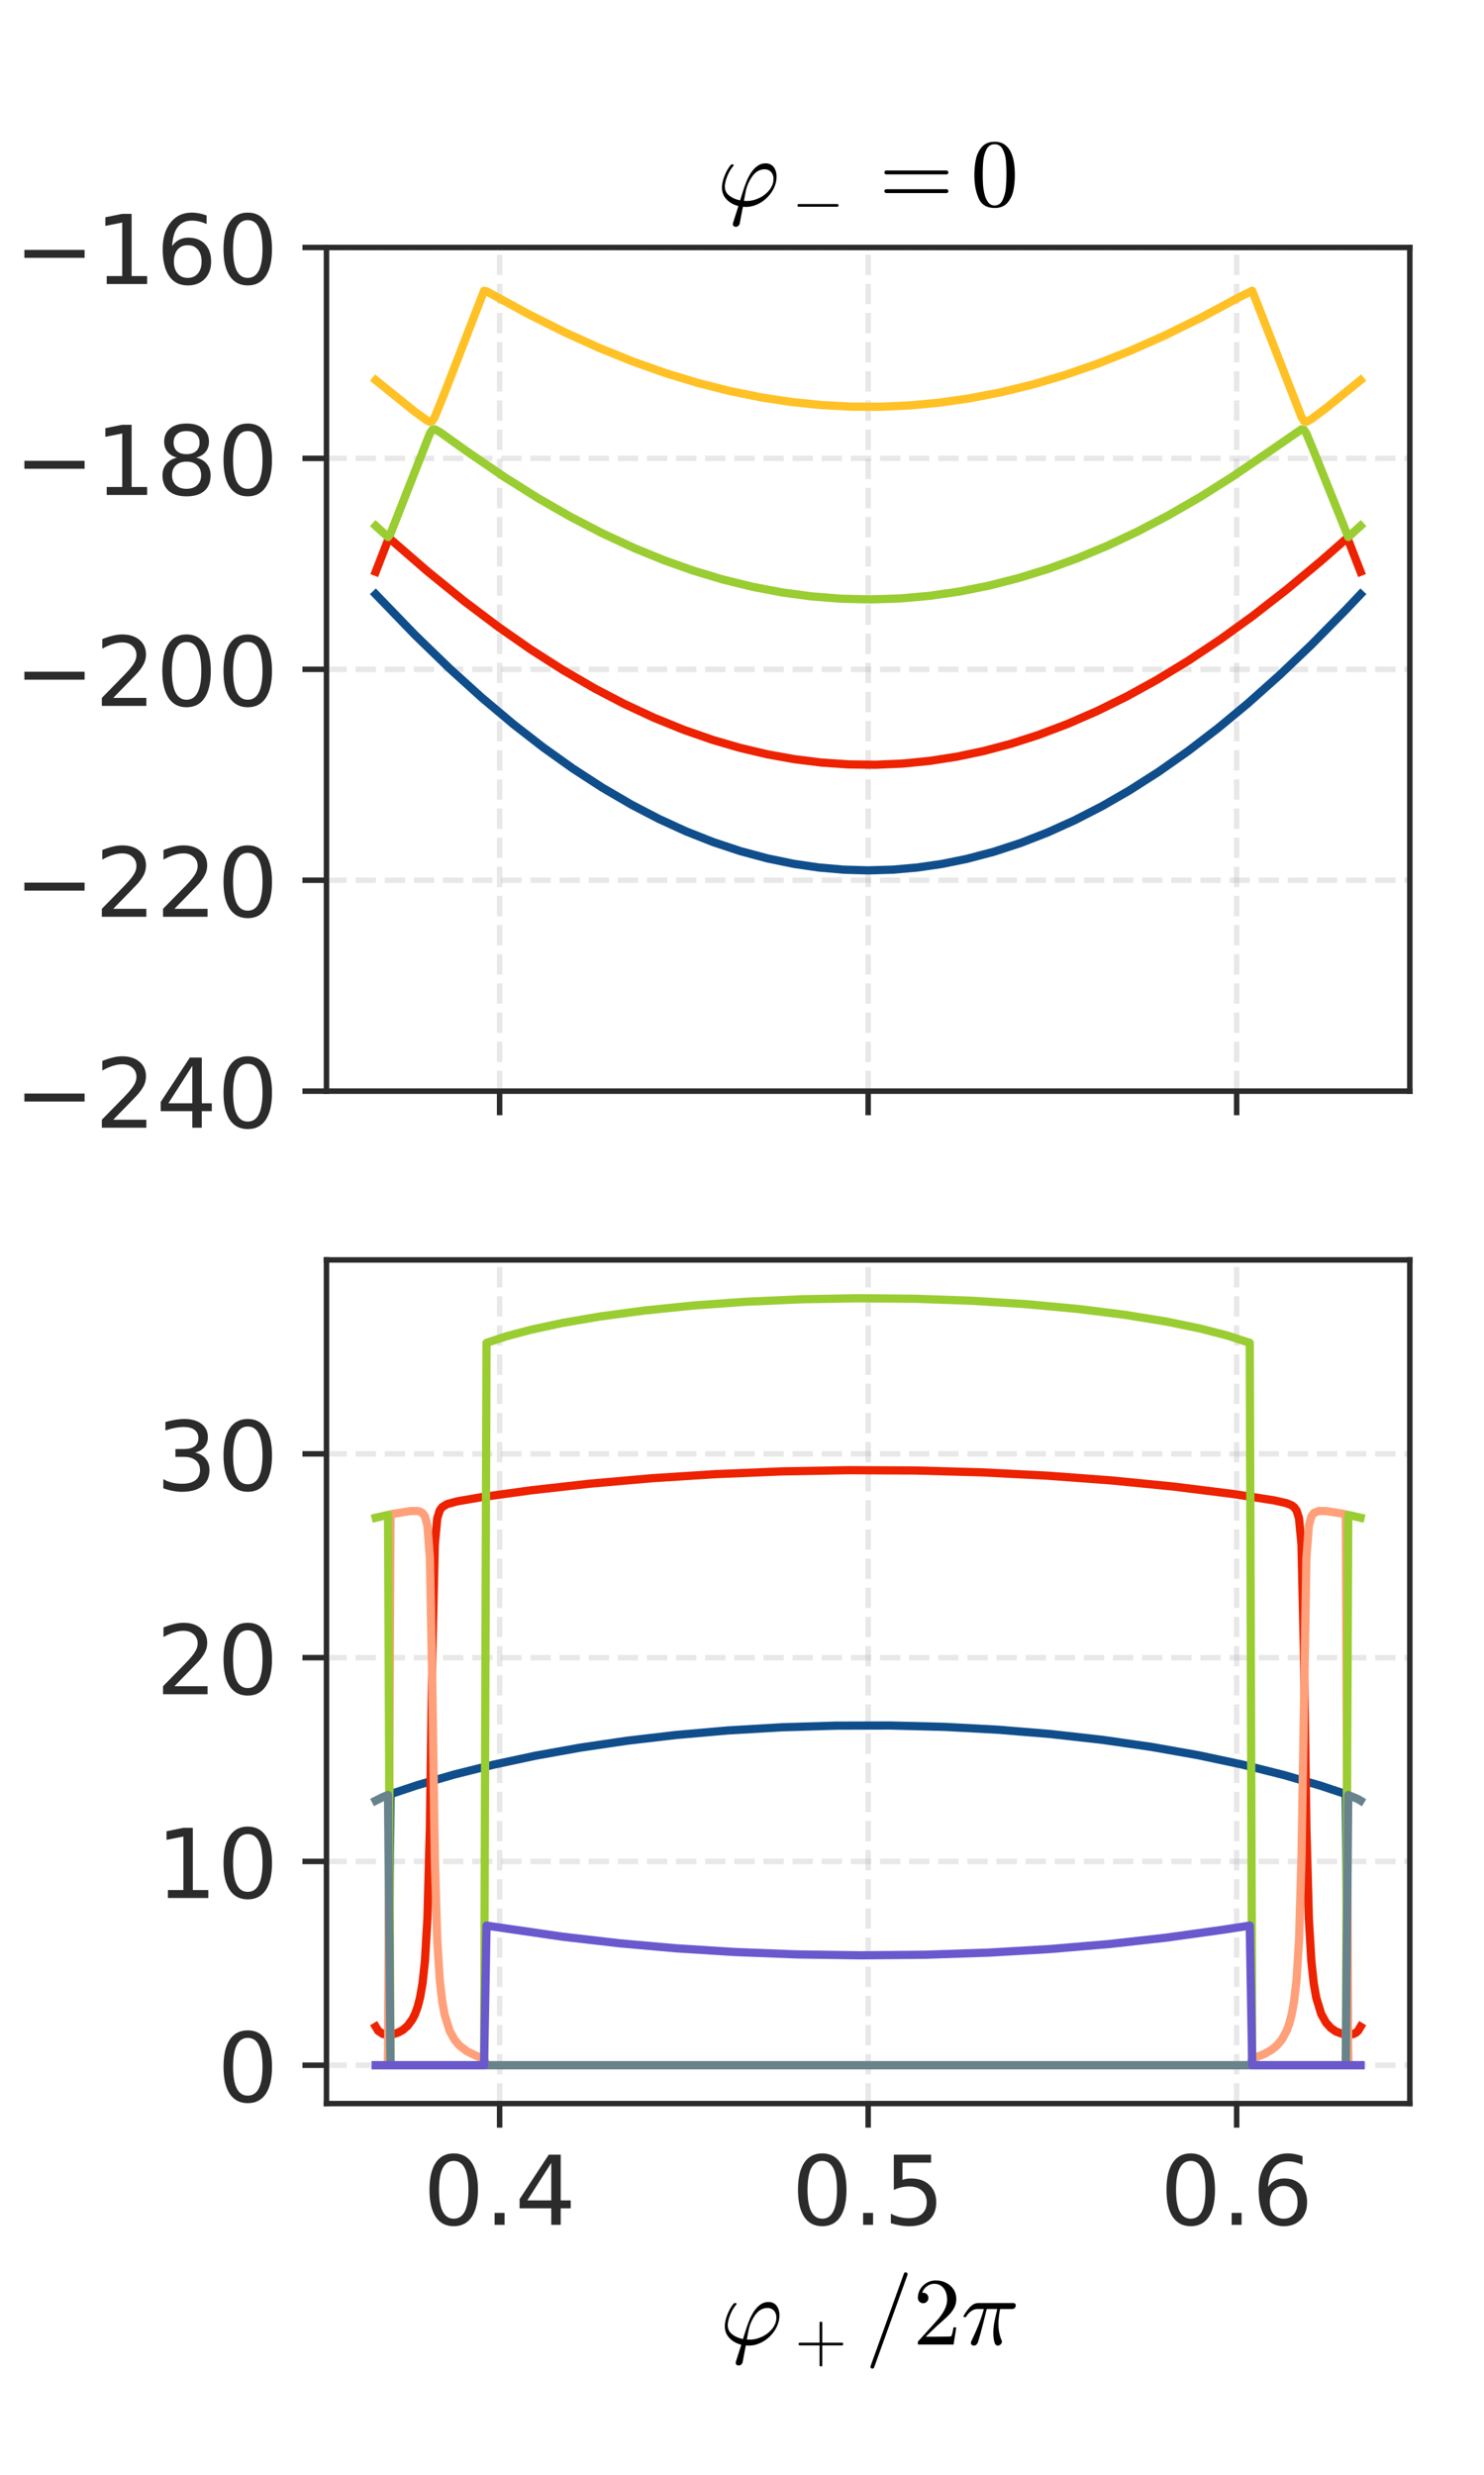 <?xml version="1.0" encoding="utf-8" standalone="no"?>
<!DOCTYPE svg PUBLIC "-//W3C//DTD SVG 1.1//EN"
  "http://www.w3.org/Graphics/SVG/1.1/DTD/svg11.dtd">
<!-- Created with matplotlib (https://matplotlib.org/) -->
<svg height="360pt" version="1.1" viewBox="0 0 216 360" width="216pt" xmlns="http://www.w3.org/2000/svg" xmlns:xlink="http://www.w3.org/1999/xlink">
 <defs>
  <style type="text/css">
*{stroke-linecap:butt;stroke-linejoin:round;}
  </style>
 </defs>
 <g id="figure_1">
  <g id="patch_1">
   <path d="M 0 360 
L 216 360 
L 216 0 
L 0 0 
z
" style="fill:none;"/>
  </g>
  <g id="axes_1">
   <g id="patch_2">
    <path d="M 47.52 158.727 
L 205.2 158.727 
L 205.2 36 
L 47.52 36 
z
" style="fill:none;"/>
   </g>
   <g id="matplotlib.axis_1">
    <g id="xtick_1">
     <g id="line2d_1">
      <path clip-path="url(#p6444d94d81)" d="M 72.722 158.727 
L 72.722 36 
" style="fill:none;stroke:#b2b2b2;stroke-dasharray:2.96,1.28;stroke-dashoffset:0;stroke-opacity:0.3;stroke-width:0.8;"/>
     </g>
     <g id="line2d_2">
      <defs>
       <path d="M 0 0 
L 0 3.5 
" id="me2bad7af3c" style="stroke:#2b2b2b;stroke-width:0.8;"/>
      </defs>
      <g>
       <use style="fill:#2b2b2b;stroke:#2b2b2b;stroke-width:0.8;" x="72.722" xlink:href="#me2bad7af3c" y="158.727"/>
      </g>
     </g>
    </g>
    <g id="xtick_2">
     <g id="line2d_3">
      <path clip-path="url(#p6444d94d81)" d="M 126.36 158.727 
L 126.36 36 
" style="fill:none;stroke:#b2b2b2;stroke-dasharray:2.96,1.28;stroke-dashoffset:0;stroke-opacity:0.3;stroke-width:0.8;"/>
     </g>
     <g id="line2d_4">
      <g>
       <use style="fill:#2b2b2b;stroke:#2b2b2b;stroke-width:0.8;" x="126.36" xlink:href="#me2bad7af3c" y="158.727"/>
      </g>
     </g>
    </g>
    <g id="xtick_3">
     <g id="line2d_5">
      <path clip-path="url(#p6444d94d81)" d="M 179.998 158.727 
L 179.998 36 
" style="fill:none;stroke:#b2b2b2;stroke-dasharray:2.96,1.28;stroke-dashoffset:0;stroke-opacity:0.3;stroke-width:0.8;"/>
     </g>
     <g id="line2d_6">
      <g>
       <use style="fill:#2b2b2b;stroke:#2b2b2b;stroke-width:0.8;" x="179.998" xlink:href="#me2bad7af3c" y="158.727"/>
      </g>
     </g>
    </g>
   </g>
   <g id="matplotlib.axis_2">
    <g id="ytick_1">
     <g id="line2d_7">
      <path clip-path="url(#p6444d94d81)" d="M 47.52 158.727 
L 205.2 158.727 
" style="fill:none;stroke:#b2b2b2;stroke-dasharray:2.96,1.28;stroke-dashoffset:0;stroke-opacity:0.3;stroke-width:0.8;"/>
     </g>
     <g id="line2d_8">
      <defs>
       <path d="M 0 0 
L -3.5 0 
" id="m7c6690c301" style="stroke:#2b2b2b;stroke-width:0.8;"/>
      </defs>
      <g>
       <use style="fill:#2b2b2b;stroke:#2b2b2b;stroke-width:0.8;" x="47.52" xlink:href="#m7c6690c301" y="158.727"/>
      </g>
     </g>
     <g id="text_1">
      <!-- −240 -->
      <defs>
       <path d="M 10.594 35.5 
L 73.188 35.5 
L 73.188 27.203 
L 10.594 27.203 
z
" id="DejaVuSans-8722"/>
       <path d="M 19.188 8.297 
L 53.609 8.297 
L 53.609 0 
L 7.328 0 
L 7.328 8.297 
Q 12.938 14.109 22.625 23.891 
Q 32.328 33.688 34.812 36.531 
Q 39.547 41.844 41.422 45.531 
Q 43.312 49.219 43.312 52.781 
Q 43.312 58.594 39.234 62.25 
Q 35.156 65.922 28.609 65.922 
Q 23.969 65.922 18.812 64.312 
Q 13.672 62.703 7.812 59.422 
L 7.812 69.391 
Q 13.766 71.781 18.938 73 
Q 24.125 74.219 28.422 74.219 
Q 39.75 74.219 46.484 68.547 
Q 53.219 62.891 53.219 53.422 
Q 53.219 48.922 51.531 44.891 
Q 49.859 40.875 45.406 35.406 
Q 44.188 33.984 37.641 27.219 
Q 31.109 20.453 19.188 8.297 
z
" id="DejaVuSans-50"/>
       <path d="M 37.797 64.312 
L 12.891 25.391 
L 37.797 25.391 
z
M 35.203 72.906 
L 47.609 72.906 
L 47.609 25.391 
L 58.016 25.391 
L 58.016 17.188 
L 47.609 17.188 
L 47.609 0 
L 37.797 0 
L 37.797 17.188 
L 4.891 17.188 
L 4.891 26.703 
z
" id="DejaVuSans-52"/>
       <path d="M 31.781 66.406 
Q 24.172 66.406 20.328 58.906 
Q 16.5 51.422 16.5 36.375 
Q 16.5 21.391 20.328 13.891 
Q 24.172 6.391 31.781 6.391 
Q 39.453 6.391 43.281 13.891 
Q 47.125 21.391 47.125 36.375 
Q 47.125 51.422 43.281 58.906 
Q 39.453 66.406 31.781 66.406 
z
M 31.781 74.219 
Q 44.047 74.219 50.516 64.516 
Q 56.984 54.828 56.984 36.375 
Q 56.984 17.969 50.516 8.266 
Q 44.047 -1.422 31.781 -1.422 
Q 19.531 -1.422 13.062 8.266 
Q 6.594 17.969 6.594 36.375 
Q 6.594 54.828 13.062 64.516 
Q 19.531 74.219 31.781 74.219 
z
" id="DejaVuSans-48"/>
      </defs>
      <g style="fill:#2b2b2b;" transform="translate(2.066 164.046)scale(0.14 -0.14)">
       <use xlink:href="#DejaVuSans-8722"/>
       <use x="83.789" xlink:href="#DejaVuSans-50"/>
       <use x="147.412" xlink:href="#DejaVuSans-52"/>
       <use x="211.035" xlink:href="#DejaVuSans-48"/>
      </g>
     </g>
    </g>
    <g id="ytick_2">
     <g id="line2d_9">
      <path clip-path="url(#p6444d94d81)" d="M 47.52 128.045 
L 205.2 128.045 
" style="fill:none;stroke:#b2b2b2;stroke-dasharray:2.96,1.28;stroke-dashoffset:0;stroke-opacity:0.3;stroke-width:0.8;"/>
     </g>
     <g id="line2d_10">
      <g>
       <use style="fill:#2b2b2b;stroke:#2b2b2b;stroke-width:0.8;" x="47.52" xlink:href="#m7c6690c301" y="128.045"/>
      </g>
     </g>
     <g id="text_2">
      <!-- −220 -->
      <g style="fill:#2b2b2b;" transform="translate(2.066 133.364)scale(0.14 -0.14)">
       <use xlink:href="#DejaVuSans-8722"/>
       <use x="83.789" xlink:href="#DejaVuSans-50"/>
       <use x="147.412" xlink:href="#DejaVuSans-50"/>
       <use x="211.035" xlink:href="#DejaVuSans-48"/>
      </g>
     </g>
    </g>
    <g id="ytick_3">
     <g id="line2d_11">
      <path clip-path="url(#p6444d94d81)" d="M 47.52 97.364 
L 205.2 97.364 
" style="fill:none;stroke:#b2b2b2;stroke-dasharray:2.96,1.28;stroke-dashoffset:0;stroke-opacity:0.3;stroke-width:0.8;"/>
     </g>
     <g id="line2d_12">
      <g>
       <use style="fill:#2b2b2b;stroke:#2b2b2b;stroke-width:0.8;" x="47.52" xlink:href="#m7c6690c301" y="97.364"/>
      </g>
     </g>
     <g id="text_3">
      <!-- −200 -->
      <g style="fill:#2b2b2b;" transform="translate(2.066 102.683)scale(0.14 -0.14)">
       <use xlink:href="#DejaVuSans-8722"/>
       <use x="83.789" xlink:href="#DejaVuSans-50"/>
       <use x="147.412" xlink:href="#DejaVuSans-48"/>
       <use x="211.035" xlink:href="#DejaVuSans-48"/>
      </g>
     </g>
    </g>
    <g id="ytick_4">
     <g id="line2d_13">
      <path clip-path="url(#p6444d94d81)" d="M 47.52 66.682 
L 205.2 66.682 
" style="fill:none;stroke:#b2b2b2;stroke-dasharray:2.96,1.28;stroke-dashoffset:0;stroke-opacity:0.3;stroke-width:0.8;"/>
     </g>
     <g id="line2d_14">
      <g>
       <use style="fill:#2b2b2b;stroke:#2b2b2b;stroke-width:0.8;" x="47.52" xlink:href="#m7c6690c301" y="66.682"/>
      </g>
     </g>
     <g id="text_4">
      <!-- −180 -->
      <defs>
       <path d="M 12.406 8.297 
L 28.516 8.297 
L 28.516 63.922 
L 10.984 60.406 
L 10.984 69.391 
L 28.422 72.906 
L 38.281 72.906 
L 38.281 8.297 
L 54.391 8.297 
L 54.391 0 
L 12.406 0 
z
" id="DejaVuSans-49"/>
       <path d="M 31.781 34.625 
Q 24.75 34.625 20.719 30.859 
Q 16.703 27.094 16.703 20.516 
Q 16.703 13.922 20.719 10.156 
Q 24.75 6.391 31.781 6.391 
Q 38.812 6.391 42.859 10.172 
Q 46.922 13.969 46.922 20.516 
Q 46.922 27.094 42.891 30.859 
Q 38.875 34.625 31.781 34.625 
z
M 21.922 38.812 
Q 15.578 40.375 12.031 44.719 
Q 8.5 49.078 8.5 55.328 
Q 8.5 64.062 14.719 69.141 
Q 20.953 74.219 31.781 74.219 
Q 42.672 74.219 48.875 69.141 
Q 55.078 64.062 55.078 55.328 
Q 55.078 49.078 51.531 44.719 
Q 48 40.375 41.703 38.812 
Q 48.828 37.156 52.797 32.312 
Q 56.781 27.484 56.781 20.516 
Q 56.781 9.906 50.312 4.234 
Q 43.844 -1.422 31.781 -1.422 
Q 19.734 -1.422 13.25 4.234 
Q 6.781 9.906 6.781 20.516 
Q 6.781 27.484 10.781 32.312 
Q 14.797 37.156 21.922 38.812 
z
M 18.312 54.391 
Q 18.312 48.734 21.844 45.562 
Q 25.391 42.391 31.781 42.391 
Q 38.141 42.391 41.719 45.562 
Q 45.312 48.734 45.312 54.391 
Q 45.312 60.062 41.719 63.234 
Q 38.141 66.406 31.781 66.406 
Q 25.391 66.406 21.844 63.234 
Q 18.312 60.062 18.312 54.391 
z
" id="DejaVuSans-56"/>
      </defs>
      <g style="fill:#2b2b2b;" transform="translate(2.066 72.001)scale(0.14 -0.14)">
       <use xlink:href="#DejaVuSans-8722"/>
       <use x="83.789" xlink:href="#DejaVuSans-49"/>
       <use x="147.412" xlink:href="#DejaVuSans-56"/>
       <use x="211.035" xlink:href="#DejaVuSans-48"/>
      </g>
     </g>
    </g>
    <g id="ytick_5">
     <g id="line2d_15">
      <path clip-path="url(#p6444d94d81)" d="M 47.52 36 
L 205.2 36 
" style="fill:none;stroke:#b2b2b2;stroke-dasharray:2.96,1.28;stroke-dashoffset:0;stroke-opacity:0.3;stroke-width:0.8;"/>
     </g>
     <g id="line2d_16">
      <g>
       <use style="fill:#2b2b2b;stroke:#2b2b2b;stroke-width:0.8;" x="47.52" xlink:href="#m7c6690c301" y="36"/>
      </g>
     </g>
     <g id="text_5">
      <!-- −160 -->
      <defs>
       <path d="M 33.016 40.375 
Q 26.375 40.375 22.484 35.828 
Q 18.609 31.297 18.609 23.391 
Q 18.609 15.531 22.484 10.953 
Q 26.375 6.391 33.016 6.391 
Q 39.656 6.391 43.531 10.953 
Q 47.406 15.531 47.406 23.391 
Q 47.406 31.297 43.531 35.828 
Q 39.656 40.375 33.016 40.375 
z
M 52.594 71.297 
L 52.594 62.312 
Q 48.875 64.062 45.094 64.984 
Q 41.312 65.922 37.594 65.922 
Q 27.828 65.922 22.672 59.328 
Q 17.531 52.734 16.797 39.406 
Q 19.672 43.656 24.016 45.922 
Q 28.375 48.188 33.594 48.188 
Q 44.578 48.188 50.953 41.516 
Q 57.328 34.859 57.328 23.391 
Q 57.328 12.156 50.688 5.359 
Q 44.047 -1.422 33.016 -1.422 
Q 20.359 -1.422 13.672 8.266 
Q 6.984 17.969 6.984 36.375 
Q 6.984 53.656 15.188 63.938 
Q 23.391 74.219 37.203 74.219 
Q 40.922 74.219 44.703 73.484 
Q 48.484 72.75 52.594 71.297 
z
" id="DejaVuSans-54"/>
      </defs>
      <g style="fill:#2b2b2b;" transform="translate(2.066 41.319)scale(0.14 -0.14)">
       <use xlink:href="#DejaVuSans-8722"/>
       <use x="83.789" xlink:href="#DejaVuSans-49"/>
       <use x="147.412" xlink:href="#DejaVuSans-54"/>
       <use x="211.035" xlink:href="#DejaVuSans-48"/>
      </g>
     </g>
    </g>
   </g>
   <g id="line2d_17">
    <path clip-path="url(#p6444d94d81)" d="M 54.687 86.445 
L 60.421 92.38 
L 65.438 97.243 
L 70.097 101.459 
L 74.756 105.374 
L 79.056 108.712 
L 83.356 111.779 
L 87.657 114.568 
L 91.957 117.076 
L 95.899 119.123 
L 99.841 120.928 
L 103.783 122.487 
L 107.725 123.798 
L 111.667 124.861 
L 115.609 125.673 
L 119.193 126.194 
L 122.776 126.507 
L 126.36 126.611 
L 129.944 126.507 
L 133.527 126.194 
L 137.111 125.673 
L 140.695 124.945 
L 144.637 123.905 
L 148.579 122.616 
L 152.521 121.079 
L 156.463 119.297 
L 160.405 117.272 
L 164.347 115.006 
L 168.647 112.263 
L 172.947 109.242 
L 177.248 105.949 
L 181.548 102.39 
L 186.207 98.242 
L 190.865 93.803 
L 195.883 88.713 
L 198.033 86.445 
L 198.033 86.445 
" style="fill:none;stroke:#104e8b;stroke-linecap:square;stroke-width:1.2;"/>
   </g>
   <g id="line2d_18">
    <path clip-path="url(#p6444d94d81)" d="M 54.687 83.171 
L 56.479 78.563 
L 56.837 78.441 
L 62.213 83.103 
L 67.588 87.464 
L 72.605 91.242 
L 77.264 94.485 
L 81.923 97.462 
L 86.582 100.163 
L 90.882 102.406 
L 95.182 104.404 
L 99.483 106.153 
L 103.783 107.648 
L 107.725 108.794 
L 111.667 109.723 
L 115.609 110.434 
L 119.551 110.925 
L 123.493 111.196 
L 127.435 111.246 
L 131.377 111.075 
L 135.319 110.684 
L 139.261 110.073 
L 143.203 109.243 
L 147.145 108.196 
L 151.087 106.932 
L 155.387 105.31 
L 159.688 103.436 
L 163.988 101.315 
L 168.289 98.951 
L 172.947 96.122 
L 177.606 93.021 
L 182.265 89.659 
L 187.282 85.757 
L 192.299 81.581 
L 195.883 78.441 
L 196.241 78.563 
L 198.033 83.171 
L 198.033 83.171 
" style="fill:none;stroke:#ed2200;stroke-linecap:square;stroke-width:1.2;"/>
   </g>
   <g id="line2d_19">
    <path clip-path="url(#p6444d94d81)" d="M 54.687 76.5 
L 56.479 78.121 
L 56.837 77.639 
L 62.571 63.059 
L 62.93 62.517 
L 63.288 62.453 
L 64.005 62.839 
L 67.947 65.652 
L 73.322 69.329 
L 78.339 72.482 
L 82.998 75.155 
L 87.657 77.573 
L 92.315 79.73 
L 96.616 81.484 
L 100.916 83.009 
L 105.217 84.3 
L 109.517 85.356 
L 113.817 86.174 
L 118.118 86.754 
L 122.418 87.095 
L 126.718 87.195 
L 131.019 87.055 
L 135.319 86.674 
L 139.619 86.054 
L 143.92 85.196 
L 148.22 84.101 
L 152.521 82.771 
L 156.821 81.208 
L 161.121 79.415 
L 165.422 77.396 
L 170.08 74.958 
L 174.739 72.267 
L 179.398 69.329 
L 184.415 65.906 
L 189.432 62.453 
L 189.79 62.517 
L 190.149 63.059 
L 191.224 65.645 
L 196.241 78.121 
L 198.033 76.5 
L 198.033 76.5 
" style="fill:none;stroke:#9acd32;stroke-linecap:square;stroke-width:1.2;"/>
   </g>
   <g id="line2d_20">
    <path clip-path="url(#p6444d94d81)" d="M 54.687 55.304 
L 60.421 59.92 
L 62.213 61.202 
L 62.571 61.353 
L 62.93 61.239 
L 63.288 60.647 
L 64.721 57.123 
L 70.455 42.3 
L 70.814 42.377 
L 76.906 45.692 
L 82.281 48.376 
L 87.298 50.644 
L 92.315 52.664 
L 96.974 54.308 
L 101.633 55.722 
L 106.292 56.898 
L 110.95 57.835 
L 115.251 58.483 
L 119.551 58.922 
L 123.851 59.15 
L 128.152 59.168 
L 132.452 58.975 
L 136.753 58.571 
L 141.053 57.957 
L 145.712 57.058 
L 150.37 55.918 
L 155.029 54.541 
L 159.688 52.932 
L 164.347 51.098 
L 169.364 48.882 
L 174.739 46.249 
L 180.473 43.179 
L 182.265 42.3 
L 189.432 60.647 
L 189.79 61.239 
L 190.149 61.353 
L 190.865 60.976 
L 193.016 59.364 
L 198.033 55.304 
L 198.033 55.304 
" style="fill:none;stroke:#ffc125;stroke-linecap:square;stroke-width:1.2;"/>
   </g>
   <g id="patch_3">
    <path d="M 47.52 158.727 
L 47.52 36 
" style="fill:none;stroke:#2b2b2b;stroke-linecap:square;stroke-linejoin:miter;stroke-width:0.8;"/>
   </g>
   <g id="patch_4">
    <path d="M 205.2 158.727 
L 205.2 36 
" style="fill:none;stroke:#2b2b2b;stroke-linecap:square;stroke-linejoin:miter;stroke-width:0.8;"/>
   </g>
   <g id="patch_5">
    <path d="M 47.52 158.727 
L 205.2 158.727 
" style="fill:none;stroke:#2b2b2b;stroke-linecap:square;stroke-linejoin:miter;stroke-width:0.8;"/>
   </g>
   <g id="patch_6">
    <path d="M 47.52 36 
L 205.2 36 
" style="fill:none;stroke:#2b2b2b;stroke-linecap:square;stroke-linejoin:miter;stroke-width:0.8;"/>
   </g>
   <g id="text_6">
    <!-- $\varphi_-=0$ -->
    <defs>
     <path d="M 16.312 -19 
Q 16.312 -18.609 16.5 -17.828 
L 22.125 -0.203 
Q 14.656 1.656 9.812 6.688 
Q 4.984 11.719 4.984 19 
Q 4.984 22.656 6.344 27.25 
Q 7.719 31.844 9.859 35.969 
Q 12.016 40.094 14.5 42.828 
Q 15.094 43.109 15.188 43.109 
L 16.406 43.109 
Q 16.703 43.109 16.938 42.812 
Q 17.188 42.531 17.188 42.188 
Q 17.188 41.797 17 41.609 
Q 15.328 39.797 13.734 37.188 
Q 12.156 34.578 10.906 31.688 
Q 9.672 28.812 8.844 25.641 
Q 8.016 22.469 8.016 20.125 
Q 8.016 14.203 12.719 10.562 
Q 17.438 6.938 23.875 5.719 
L 26.703 14.703 
Q 28.562 20.516 30.391 25.078 
Q 32.234 29.641 34.984 34 
Q 37.75 38.375 41.656 41.281 
Q 45.562 44.188 50.391 44.188 
Q 54.203 44.188 56.766 42.281 
Q 59.328 40.375 60.562 37.203 
Q 61.812 34.031 61.812 30.422 
Q 61.812 24.469 59.172 18.781 
Q 56.547 13.094 51.953 8.562 
Q 47.359 4.047 41.594 1.453 
Q 35.844 -1.125 29.984 -1.125 
Q 29.203 -1.078 28.297 -1.031 
Q 27.391 -0.984 26.812 -0.984 
L 23.484 -18.406 
Q 23.188 -19.875 21.984 -20.828 
Q 20.797 -21.781 19.281 -21.781 
Q 18.062 -21.781 17.188 -21.016 
Q 16.312 -20.266 16.312 -19 
z
M 27.875 5.172 
Q 29 5.078 31.109 5.078 
Q 37.312 5.078 43.719 8.125 
Q 50.141 11.188 54.359 16.5 
Q 58.594 21.828 58.594 28.078 
Q 58.594 30.906 57.438 33.156 
Q 56.297 35.406 54.219 36.688 
Q 52.156 37.984 49.422 37.984 
Q 41.656 37.984 36.422 30.469 
Q 31.203 22.953 29.594 14.312 
z
" id="Cmmi10-39"/>
     <path d="M 10.203 23 
Q 9.375 23 8.828 23.625 
Q 8.297 24.266 8.297 25 
Q 8.297 25.734 8.828 26.359 
Q 9.375 27 10.203 27 
L 67.578 27 
Q 68.359 27 68.875 26.359 
Q 69.391 25.734 69.391 25 
Q 69.391 24.266 68.875 23.625 
Q 68.359 23 67.578 23 
z
" id="Cmsy10-161"/>
     <path d="M 7.516 13.281 
Q 6.688 13.281 6.141 13.906 
Q 5.609 14.547 5.609 15.281 
Q 5.609 16.109 6.141 16.688 
Q 6.688 17.281 7.516 17.281 
L 70.312 17.281 
Q 71.047 17.281 71.578 16.688 
Q 72.125 16.109 72.125 15.281 
Q 72.125 14.547 71.578 13.906 
Q 71.047 13.281 70.312 13.281 
z
M 7.516 32.719 
Q 6.688 32.719 6.141 33.297 
Q 5.609 33.891 5.609 34.719 
Q 5.609 35.453 6.141 36.078 
Q 6.688 36.719 7.516 36.719 
L 70.312 36.719 
Q 71.047 36.719 71.578 36.078 
Q 72.125 35.453 72.125 34.719 
Q 72.125 33.891 71.578 33.297 
Q 71.047 32.719 70.312 32.719 
z
" id="Cmr10-61"/>
     <path d="M 25 -2.203 
Q 12.75 -2.203 8.328 7.875 
Q 3.906 17.969 3.906 31.891 
Q 3.906 40.578 5.484 48.234 
Q 7.078 55.906 11.781 61.25 
Q 16.5 66.609 25 66.609 
Q 31.594 66.609 35.781 63.375 
Q 39.984 60.156 42.188 55.047 
Q 44.391 49.953 45.188 44.109 
Q 46 38.281 46 31.891 
Q 46 23.297 44.406 15.797 
Q 42.828 8.297 38.188 3.047 
Q 33.547 -2.203 25 -2.203 
z
M 25 0.391 
Q 30.562 0.391 33.297 6.094 
Q 36.031 11.812 36.672 18.75 
Q 37.312 25.688 37.312 33.5 
Q 37.312 41.016 36.672 47.359 
Q 36.031 53.719 33.312 58.859 
Q 30.609 64.016 25 64.016 
Q 19.344 64.016 16.609 58.828 
Q 13.875 53.656 13.234 47.328 
Q 12.594 41.016 12.594 33.5 
Q 12.594 27.938 12.859 23 
Q 13.141 18.062 14.312 12.812 
Q 15.484 7.562 18.094 3.969 
Q 20.703 0.391 25 0.391 
z
" id="Cmr10-48"/>
    </defs>
    <g transform="translate(104.38 30)scale(0.14 -0.14)">
     <use transform="translate(0 0.391)" xlink:href="#Cmmi10-39"/>
     <use transform="translate(77.672 -16.616)scale(0.7)" xlink:href="#Cmsy10-161"/>
     <use transform="translate(168.279 0.391)" xlink:href="#Cmr10-61"/>
     <use transform="translate(263.523 0.391)" xlink:href="#Cmr10-48"/>
    </g>
   </g>
  </g>
  <g id="axes_2">
   <g id="patch_7">
    <path d="M 47.52 306 
L 205.2 306 
L 205.2 183.273 
L 47.52 183.273 
z
" style="fill:none;"/>
   </g>
   <g id="matplotlib.axis_3">
    <g id="xtick_4">
     <g id="line2d_21">
      <path clip-path="url(#p2a9ea588ff)" d="M 72.722 306 
L 72.722 183.273 
" style="fill:none;stroke:#b2b2b2;stroke-dasharray:2.96,1.28;stroke-dashoffset:0;stroke-opacity:0.3;stroke-width:0.8;"/>
     </g>
     <g id="line2d_22">
      <g>
       <use style="fill:#2b2b2b;stroke:#2b2b2b;stroke-width:0.8;" x="72.722" xlink:href="#me2bad7af3c" y="306"/>
      </g>
     </g>
     <g id="text_7">
      <!-- 0.4 -->
      <defs>
       <path d="M 10.688 12.406 
L 21 12.406 
L 21 0 
L 10.688 0 
z
" id="DejaVuSans-46"/>
      </defs>
      <g style="fill:#2b2b2b;" transform="translate(61.59 323.638)scale(0.14 -0.14)">
       <use xlink:href="#DejaVuSans-48"/>
       <use x="63.623" xlink:href="#DejaVuSans-46"/>
       <use x="95.41" xlink:href="#DejaVuSans-52"/>
      </g>
     </g>
    </g>
    <g id="xtick_5">
     <g id="line2d_23">
      <path clip-path="url(#p2a9ea588ff)" d="M 126.36 306 
L 126.36 183.273 
" style="fill:none;stroke:#b2b2b2;stroke-dasharray:2.96,1.28;stroke-dashoffset:0;stroke-opacity:0.3;stroke-width:0.8;"/>
     </g>
     <g id="line2d_24">
      <g>
       <use style="fill:#2b2b2b;stroke:#2b2b2b;stroke-width:0.8;" x="126.36" xlink:href="#me2bad7af3c" y="306"/>
      </g>
     </g>
     <g id="text_8">
      <!-- 0.5 -->
      <defs>
       <path d="M 10.797 72.906 
L 49.516 72.906 
L 49.516 64.594 
L 19.828 64.594 
L 19.828 46.734 
Q 21.969 47.469 24.109 47.828 
Q 26.266 48.188 28.422 48.188 
Q 40.625 48.188 47.75 41.5 
Q 54.891 34.812 54.891 23.391 
Q 54.891 11.625 47.562 5.094 
Q 40.234 -1.422 26.906 -1.422 
Q 22.312 -1.422 17.547 -0.641 
Q 12.797 0.141 7.719 1.703 
L 7.719 11.625 
Q 12.109 9.234 16.797 8.062 
Q 21.484 6.891 26.703 6.891 
Q 35.156 6.891 40.078 11.328 
Q 45.016 15.766 45.016 23.391 
Q 45.016 31 40.078 35.438 
Q 35.156 39.891 26.703 39.891 
Q 22.75 39.891 18.812 39.016 
Q 14.891 38.141 10.797 36.281 
z
" id="DejaVuSans-53"/>
      </defs>
      <g style="fill:#2b2b2b;" transform="translate(115.228 323.638)scale(0.14 -0.14)">
       <use xlink:href="#DejaVuSans-48"/>
       <use x="63.623" xlink:href="#DejaVuSans-46"/>
       <use x="95.41" xlink:href="#DejaVuSans-53"/>
      </g>
     </g>
    </g>
    <g id="xtick_6">
     <g id="line2d_25">
      <path clip-path="url(#p2a9ea588ff)" d="M 179.998 306 
L 179.998 183.273 
" style="fill:none;stroke:#b2b2b2;stroke-dasharray:2.96,1.28;stroke-dashoffset:0;stroke-opacity:0.3;stroke-width:0.8;"/>
     </g>
     <g id="line2d_26">
      <g>
       <use style="fill:#2b2b2b;stroke:#2b2b2b;stroke-width:0.8;" x="179.998" xlink:href="#me2bad7af3c" y="306"/>
      </g>
     </g>
     <g id="text_9">
      <!-- 0.6 -->
      <g style="fill:#2b2b2b;" transform="translate(168.866 323.638)scale(0.14 -0.14)">
       <use xlink:href="#DejaVuSans-48"/>
       <use x="63.623" xlink:href="#DejaVuSans-46"/>
       <use x="95.41" xlink:href="#DejaVuSans-54"/>
      </g>
     </g>
    </g>
    <g id="text_10">
     <!-- $\varphi_+/2\pi$ -->
     <defs>
      <path d="M 7.516 23 
Q 6.688 23 6.141 23.625 
Q 5.609 24.266 5.609 25 
Q 5.609 25.734 6.141 26.359 
Q 6.688 27 7.516 27 
L 36.922 27 
L 36.922 56.5 
Q 36.922 57.281 37.5 57.781 
Q 38.094 58.297 38.922 58.297 
Q 39.656 58.297 40.281 57.781 
Q 40.922 57.281 40.922 56.5 
L 40.922 27 
L 70.312 27 
Q 71.047 27 71.578 26.359 
Q 72.125 25.734 72.125 25 
Q 72.125 24.266 71.578 23.625 
Q 71.047 23 70.312 23 
L 40.922 23 
L 40.922 -6.5 
Q 40.922 -7.281 40.281 -7.781 
Q 39.656 -8.297 38.922 -8.297 
Q 38.094 -8.297 37.5 -7.781 
Q 36.922 -7.281 36.922 -6.5 
L 36.922 23 
z
" id="Cmr10-43"/>
      <path d="M 5.609 -23 
Q 5.609 -22.703 5.719 -22.609 
L 40.484 73.781 
Q 40.672 74.359 41.156 74.672 
Q 41.656 75 42.281 75 
Q 43.172 75 43.719 74.453 
Q 44.281 73.922 44.281 73 
L 44.281 72.609 
L 9.516 -23.781 
Q 8.938 -25 7.625 -25 
Q 6.781 -25 6.188 -24.406 
Q 5.609 -23.828 5.609 -23 
z
" id="Cmmi10-61"/>
      <path d="M 4.984 0 
L 4.984 2.688 
Q 4.984 2.938 5.172 3.219 
L 20.703 20.406 
Q 24.219 24.219 26.406 26.797 
Q 28.609 29.391 30.75 32.766 
Q 32.906 36.141 34.156 39.625 
Q 35.406 43.109 35.406 47.016 
Q 35.406 51.125 33.891 54.859 
Q 32.375 58.594 29.375 60.844 
Q 26.375 63.094 22.125 63.094 
Q 17.781 63.094 14.312 60.469 
Q 10.844 57.859 9.422 53.719 
Q 9.812 53.812 10.5 53.812 
Q 12.75 53.812 14.328 52.297 
Q 15.922 50.781 15.922 48.391 
Q 15.922 46.094 14.328 44.5 
Q 12.75 42.922 10.5 42.922 
Q 8.156 42.922 6.562 44.547 
Q 4.984 46.188 4.984 48.391 
Q 4.984 52.156 6.391 55.438 
Q 7.812 58.734 10.469 61.297 
Q 13.141 63.875 16.484 65.234 
Q 19.828 66.609 23.578 66.609 
Q 29.297 66.609 34.219 64.188 
Q 39.156 61.766 42.031 57.344 
Q 44.922 52.938 44.922 47.016 
Q 44.922 42.672 43.016 38.766 
Q 41.109 34.859 38.125 31.656 
Q 35.156 28.469 30.516 24.406 
Q 25.875 20.359 24.422 19 
L 13.094 8.109 
L 22.703 8.109 
Q 29.781 8.109 34.547 8.219 
Q 39.312 8.344 39.594 8.594 
Q 40.766 9.859 42 17.828 
L 44.922 17.828 
L 42.094 0 
z
" id="Cmr10-50"/>
      <path d="M 10.109 1.703 
Q 10.109 2.25 10.5 3.328 
Q 13.281 9.125 15.688 14.719 
Q 18.109 20.312 20.031 25.609 
Q 21.969 30.906 23.578 36.922 
L 17.188 36.922 
Q 13.531 36.922 10.344 34.625 
Q 7.172 32.328 5.078 28.812 
Q 4.891 28.422 4.5 28.422 
L 3.328 28.422 
Q 2.391 28.422 2.391 29.391 
Q 2.391 29.594 2.594 29.984 
Q 5.859 35.547 9.594 39.328 
Q 13.328 43.109 18.016 43.109 
L 54.297 43.109 
Q 55.328 43.109 56.047 42.422 
Q 56.781 41.75 56.781 40.578 
Q 56.781 39.109 55.734 38.016 
Q 54.688 36.922 53.219 36.922 
L 40.484 36.922 
Q 38.875 29.047 38.719 21.578 
Q 38.719 11.969 42.094 4.203 
Q 42.391 3.609 42.391 2.984 
Q 42.391 1.906 41.75 0.969 
Q 41.109 0.047 40.109 -0.531 
Q 39.109 -1.125 37.984 -1.125 
Q 35.359 -1.125 34.375 3.172 
Q 33.406 7.469 33.406 11.531 
Q 33.406 17.234 34.375 22.531 
Q 35.359 27.828 37.5 36.922 
L 26.609 36.922 
Q 18.703 4.891 17.094 1.609 
Q 15.672 -1.125 13.188 -1.125 
Q 11.969 -1.125 11.031 -0.312 
Q 10.109 0.484 10.109 1.703 
z
" id="Cmmi10-188"/>
     </defs>
     <g transform="translate(104.8 341.049)scale(0.14 -0.14)">
      <use xlink:href="#Cmmi10-39"/>
      <use transform="translate(77.672 -17.006)scale(0.7)" xlink:href="#Cmr10-43"/>
      <use transform="translate(150.72 0)" xlink:href="#Cmmi10-61"/>
      <use transform="translate(200.72 0)" xlink:href="#Cmr10-50"/>
      <use transform="translate(250.72 0)" xlink:href="#Cmmi10-188"/>
     </g>
    </g>
   </g>
   <g id="matplotlib.axis_4">
    <g id="ytick_6">
     <g id="line2d_27">
      <path clip-path="url(#p2a9ea588ff)" d="M 47.52 300.421 
L 205.2 300.421 
" style="fill:none;stroke:#b2b2b2;stroke-dasharray:2.96,1.28;stroke-dashoffset:0;stroke-opacity:0.3;stroke-width:0.8;"/>
     </g>
     <g id="line2d_28">
      <g>
       <use style="fill:#2b2b2b;stroke:#2b2b2b;stroke-width:0.8;" x="47.52" xlink:href="#m7c6690c301" y="300.421"/>
      </g>
     </g>
     <g id="text_11">
      <!-- 0 -->
      <g style="fill:#2b2b2b;" transform="translate(31.613 305.74)scale(0.14 -0.14)">
       <use xlink:href="#DejaVuSans-48"/>
      </g>
     </g>
    </g>
    <g id="ytick_7">
     <g id="line2d_29">
      <path clip-path="url(#p2a9ea588ff)" d="M 47.52 270.777 
L 205.2 270.777 
" style="fill:none;stroke:#b2b2b2;stroke-dasharray:2.96,1.28;stroke-dashoffset:0;stroke-opacity:0.3;stroke-width:0.8;"/>
     </g>
     <g id="line2d_30">
      <g>
       <use style="fill:#2b2b2b;stroke:#2b2b2b;stroke-width:0.8;" x="47.52" xlink:href="#m7c6690c301" y="270.777"/>
      </g>
     </g>
     <g id="text_12">
      <!-- 10 -->
      <g style="fill:#2b2b2b;" transform="translate(22.705 276.096)scale(0.14 -0.14)">
       <use xlink:href="#DejaVuSans-49"/>
       <use x="63.623" xlink:href="#DejaVuSans-48"/>
      </g>
     </g>
    </g>
    <g id="ytick_8">
     <g id="line2d_31">
      <path clip-path="url(#p2a9ea588ff)" d="M 47.52 241.132 
L 205.2 241.132 
" style="fill:none;stroke:#b2b2b2;stroke-dasharray:2.96,1.28;stroke-dashoffset:0;stroke-opacity:0.3;stroke-width:0.8;"/>
     </g>
     <g id="line2d_32">
      <g>
       <use style="fill:#2b2b2b;stroke:#2b2b2b;stroke-width:0.8;" x="47.52" xlink:href="#m7c6690c301" y="241.132"/>
      </g>
     </g>
     <g id="text_13">
      <!-- 20 -->
      <g style="fill:#2b2b2b;" transform="translate(22.705 246.451)scale(0.14 -0.14)">
       <use xlink:href="#DejaVuSans-50"/>
       <use x="63.623" xlink:href="#DejaVuSans-48"/>
      </g>
     </g>
    </g>
    <g id="ytick_9">
     <g id="line2d_33">
      <path clip-path="url(#p2a9ea588ff)" d="M 47.52 211.488 
L 205.2 211.488 
" style="fill:none;stroke:#b2b2b2;stroke-dasharray:2.96,1.28;stroke-dashoffset:0;stroke-opacity:0.3;stroke-width:0.8;"/>
     </g>
     <g id="line2d_34">
      <g>
       <use style="fill:#2b2b2b;stroke:#2b2b2b;stroke-width:0.8;" x="47.52" xlink:href="#m7c6690c301" y="211.488"/>
      </g>
     </g>
     <g id="text_14">
      <!-- 30 -->
      <defs>
       <path d="M 40.578 39.312 
Q 47.656 37.797 51.625 33 
Q 55.609 28.219 55.609 21.188 
Q 55.609 10.406 48.188 4.484 
Q 40.766 -1.422 27.094 -1.422 
Q 22.516 -1.422 17.656 -0.516 
Q 12.797 0.391 7.625 2.203 
L 7.625 11.719 
Q 11.719 9.328 16.594 8.109 
Q 21.484 6.891 26.812 6.891 
Q 36.078 6.891 40.938 10.547 
Q 45.797 14.203 45.797 21.188 
Q 45.797 27.641 41.281 31.266 
Q 36.766 34.906 28.719 34.906 
L 20.219 34.906 
L 20.219 43.016 
L 29.109 43.016 
Q 36.375 43.016 40.234 45.922 
Q 44.094 48.828 44.094 54.297 
Q 44.094 59.906 40.109 62.906 
Q 36.141 65.922 28.719 65.922 
Q 24.656 65.922 20.016 65.031 
Q 15.375 64.156 9.812 62.312 
L 9.812 71.094 
Q 15.438 72.656 20.344 73.438 
Q 25.25 74.219 29.594 74.219 
Q 40.828 74.219 47.359 69.109 
Q 53.906 64.016 53.906 55.328 
Q 53.906 49.266 50.438 45.094 
Q 46.969 40.922 40.578 39.312 
z
" id="DejaVuSans-51"/>
      </defs>
      <g style="fill:#2b2b2b;" transform="translate(22.705 216.807)scale(0.14 -0.14)">
       <use xlink:href="#DejaVuSans-51"/>
       <use x="63.623" xlink:href="#DejaVuSans-48"/>
      </g>
     </g>
    </g>
   </g>
   <g id="line2d_35">
    <path clip-path="url(#p2a9ea588ff)" d="M 54.687 300.421 
L 56.479 300.421 
L 56.837 260.984 
L 60.779 259.674 
L 66.155 258.121 
L 71.889 256.689 
L 77.981 255.388 
L 84.431 254.229 
L 91.24 253.222 
L 98.408 252.382 
L 105.933 251.723 
L 113.817 251.261 
L 121.701 251.023 
L 129.585 251.003 
L 137.469 251.201 
L 145.353 251.622 
L 152.879 252.24 
L 160.405 253.082 
L 167.572 254.113 
L 174.381 255.318 
L 180.831 256.689 
L 186.923 258.217 
L 192.299 259.786 
L 195.883 260.984 
L 196.241 300.421 
L 198.033 300.421 
L 198.033 300.421 
" style="fill:none;stroke:#104e8b;stroke-linecap:square;stroke-width:1.2;"/>
   </g>
   <g id="line2d_36">
    <path clip-path="url(#p2a9ea588ff)" d="M 54.687 294.815 
L 55.046 295.419 
L 55.762 295.89 
L 56.479 295.995 
L 57.196 295.915 
L 57.913 295.688 
L 58.629 295.296 
L 59.346 294.675 
L 60.063 293.679 
L 60.421 292.949 
L 60.779 291.967 
L 61.138 290.588 
L 61.496 288.537 
L 61.855 285.216 
L 62.213 279.119 
L 62.571 265.927 
L 62.93 240.374 
L 63.288 224.652 
L 63.646 220.856 
L 64.005 219.716 
L 64.363 219.232 
L 65.08 218.797 
L 66.513 218.402 
L 70.097 217.784 
L 77.264 216.793 
L 85.865 215.827 
L 94.824 215.039 
L 104.141 214.439 
L 113.817 214.04 
L 123.493 213.864 
L 133.169 213.909 
L 142.845 214.175 
L 152.521 214.666 
L 161.838 215.36 
L 170.797 216.243 
L 179.398 217.313 
L 185.49 218.261 
L 187.282 218.67 
L 187.999 218.968 
L 188.357 219.232 
L 188.715 219.716 
L 189.074 220.856 
L 189.432 224.652 
L 189.79 240.374 
L 190.149 265.927 
L 190.507 279.119 
L 190.865 285.216 
L 191.224 288.537 
L 191.582 290.588 
L 192.299 292.949 
L 193.016 294.238 
L 193.732 295.02 
L 194.449 295.516 
L 195.524 295.915 
L 196.241 295.995 
L 196.958 295.89 
L 197.316 295.726 
L 197.674 295.419 
L 198.033 294.815 
L 198.033 294.815 
" style="fill:none;stroke:#ed2200;stroke-linecap:square;stroke-width:1.2;"/>
   </g>
   <g id="line2d_37">
    <path clip-path="url(#p2a9ea588ff)" d="M 54.687 300.421 
L 56.479 300.421 
L 56.837 220.289 
L 59.704 219.805 
L 60.779 219.799 
L 61.138 219.886 
L 61.496 220.094 
L 61.855 220.587 
L 62.213 221.925 
L 62.571 226.69 
L 62.93 245.365 
L 63.288 270.316 
L 63.646 282.333 
L 64.005 287.981 
L 64.363 291.117 
L 64.721 293.084 
L 65.438 295.398 
L 66.155 296.709 
L 66.872 297.553 
L 67.947 298.382 
L 69.38 299.088 
L 70.455 299.471 
L 70.814 300.421 
L 181.906 300.421 
L 182.265 299.471 
L 184.057 298.773 
L 185.132 298.146 
L 185.848 297.553 
L 186.565 296.709 
L 187.282 295.398 
L 187.64 294.426 
L 187.999 293.084 
L 188.357 291.117 
L 188.715 287.981 
L 189.074 282.333 
L 189.432 270.316 
L 190.149 226.69 
L 190.507 221.925 
L 190.865 220.587 
L 191.224 220.094 
L 191.941 219.799 
L 193.016 219.805 
L 195.166 220.144 
L 195.883 220.289 
L 196.241 300.421 
L 198.033 300.421 
L 198.033 300.421 
" style="fill:none;stroke:#ffa07a;stroke-linecap:square;stroke-width:1.2;"/>
   </g>
   <g id="line2d_38">
    <path clip-path="url(#p2a9ea588ff)" d="M 54.687 220.782 
L 56.479 220.366 
L 56.837 300.421 
L 70.455 300.421 
L 70.814 195.346 
L 73.681 194.391 
L 77.264 193.435 
L 81.923 192.435 
L 87.298 191.511 
L 93.749 190.64 
L 100.916 189.91 
L 108.442 189.366 
L 116.684 188.999 
L 124.927 188.854 
L 133.169 188.924 
L 141.411 189.212 
L 149.295 189.705 
L 156.821 190.397 
L 163.63 191.246 
L 169.722 192.233 
L 174.739 193.266 
L 178.681 194.286 
L 181.906 195.346 
L 182.265 300.421 
L 195.883 300.421 
L 196.241 220.366 
L 198.033 220.782 
L 198.033 220.782 
" style="fill:none;stroke:#9acd32;stroke-linecap:square;stroke-width:1.2;"/>
   </g>
   <g id="line2d_39">
    <path clip-path="url(#p2a9ea588ff)" d="M 54.687 261.932 
L 55.762 261.393 
L 56.479 261.115 
L 56.837 300.421 
L 195.883 300.421 
L 196.241 261.115 
L 197.674 261.716 
L 198.033 261.932 
L 198.033 261.932 
" style="fill:none;stroke:#68838b;stroke-linecap:square;stroke-width:1.2;"/>
   </g>
   <g id="line2d_40">
    <path clip-path="url(#p2a9ea588ff)" d="M 54.687 300.421 
L 70.455 300.421 
L 70.814 280.114 
L 81.923 281.729 
L 90.165 282.682 
L 98.408 283.413 
L 107.008 283.955 
L 115.967 284.3 
L 125.285 284.436 
L 134.602 284.351 
L 143.92 284.041 
L 152.879 283.518 
L 161.48 282.79 
L 169.722 281.866 
L 177.964 280.719 
L 181.906 280.114 
L 182.265 300.421 
L 198.033 300.421 
L 198.033 300.421 
" style="fill:none;stroke:#6959cd;stroke-linecap:square;stroke-width:1.2;"/>
   </g>
   <g id="patch_8">
    <path d="M 47.52 306 
L 47.52 183.273 
" style="fill:none;stroke:#2b2b2b;stroke-linecap:square;stroke-linejoin:miter;stroke-width:0.8;"/>
   </g>
   <g id="patch_9">
    <path d="M 205.2 306 
L 205.2 183.273 
" style="fill:none;stroke:#2b2b2b;stroke-linecap:square;stroke-linejoin:miter;stroke-width:0.8;"/>
   </g>
   <g id="patch_10">
    <path d="M 47.52 306 
L 205.2 306 
" style="fill:none;stroke:#2b2b2b;stroke-linecap:square;stroke-linejoin:miter;stroke-width:0.8;"/>
   </g>
   <g id="patch_11">
    <path d="M 47.52 183.273 
L 205.2 183.273 
" style="fill:none;stroke:#2b2b2b;stroke-linecap:square;stroke-linejoin:miter;stroke-width:0.8;"/>
   </g>
  </g>
 </g>
 <defs>
  <clipPath id="p6444d94d81">
   <rect height="122.727" width="157.68" x="47.52" y="36"/>
  </clipPath>
  <clipPath id="p2a9ea588ff">
   <rect height="122.727" width="157.68" x="47.52" y="183.273"/>
  </clipPath>
 </defs>
</svg>
